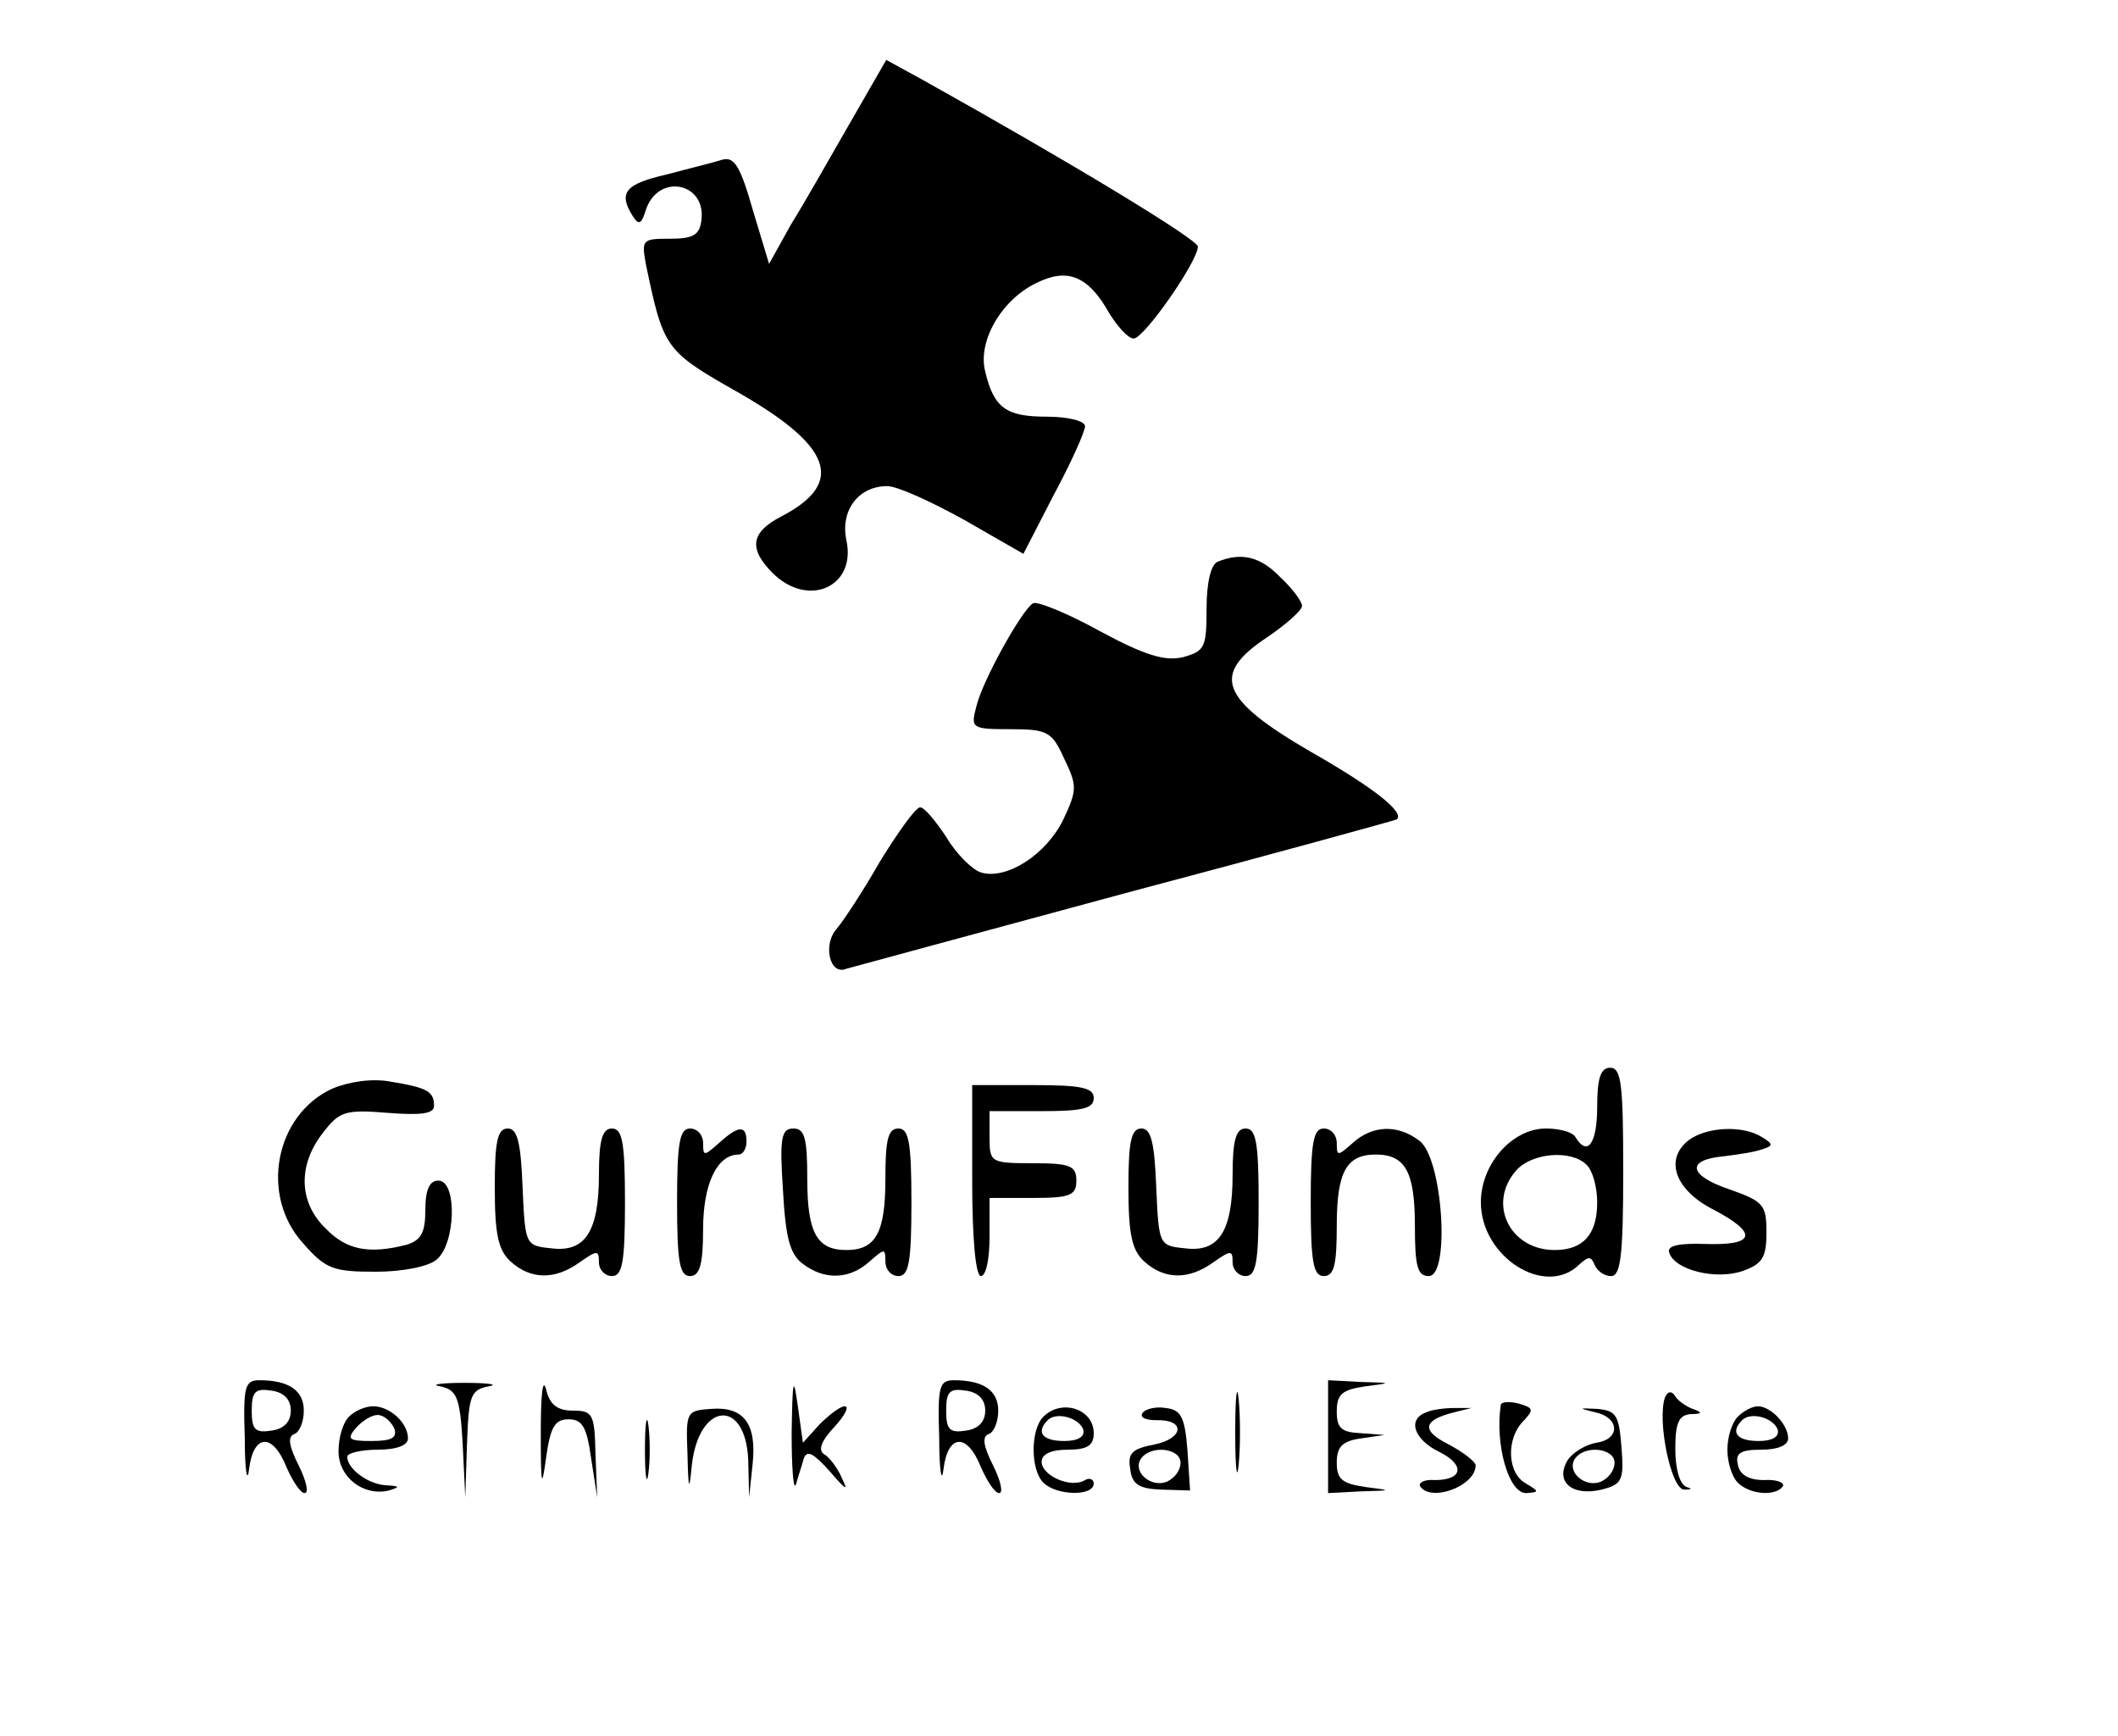 <?xml version="1.0" standalone="no"?>
<!DOCTYPE svg PUBLIC "-//W3C//DTD SVG 20010904//EN"
 "http://www.w3.org/TR/2001/REC-SVG-20010904/DTD/svg10.dtd">
<svg version="1.0" xmlns="http://www.w3.org/2000/svg"
 width="244pt" height="200pt" viewBox="0 0 244 200"
 preserveAspectRatio="xMidYMid meet">

<g transform="translate(0,200) scale(0.1,-0.1)"
fill="#000000" stroke="none">
<path d="M979 1858 c-23 -40 -53 -93 -68 -117 l-25 -45 -19 63 c-14 49 -21 61
-35 57 -9 -3 -38 -10 -64 -17 -48 -11 -56 -21 -39 -48 7 -11 10 -9 15 7 14 43
70 32 64 -12 -2 -17 -10 -21 -36 -21 -32 0 -33 -1 -28 -29 20 -96 22 -100 101
-145 114 -64 130 -107 55 -146 -35 -18 -38 -37 -10 -65 41 -41 97 -16 85 38
-7 34 14 62 47 62 12 0 51 -18 89 -39 l68 -39 35 68 c20 37 36 73 36 79 0 6
-19 11 -44 11 -47 0 -61 10 -71 52 -9 35 19 83 59 102 36 18 60 8 84 -35 10
-16 22 -29 28 -29 12 0 74 89 74 106 0 8 -145 96 -317 192 l-42 23 -42 -73z"/>
<path d="M1403 1353 c-8 -3 -13 -24 -13 -54 0 -45 -2 -49 -27 -56 -21 -5 -44
2 -96 30 -38 21 -73 35 -77 32 -13 -8 -58 -89 -65 -118 -7 -26 -6 -27 39 -27
43 0 48 -3 62 -34 15 -31 15 -36 -1 -70 -20 -41 -66 -70 -95 -61 -10 3 -29 22
-40 41 -12 18 -25 34 -30 34 -5 0 -25 -28 -46 -62 -20 -35 -43 -70 -51 -79
-15 -18 -7 -53 12 -45 7 2 151 41 321 87 170 45 311 84 313 85 10 8 -27 37
-99 78 -105 61 -115 89 -50 132 22 15 40 31 40 36 0 5 -11 20 -25 33 -23 24
-45 29 -72 18z"/>
<path d="M1840 725 c0 -42 -11 -58 -25 -35 -3 6 -19 10 -34 10 -39 0 -75 -41
-75 -85 0 -63 74 -110 113 -72 11 10 14 10 18 0 3 -7 11 -13 19 -13 11 0 14
23 14 120 0 100 -2 120 -15 120 -11 0 -15 -12 -15 -45z m-12 -67 c7 -7 12 -26
12 -43 0 -37 -16 -55 -49 -55 -52 0 -78 54 -44 92 18 20 63 24 81 6z"/>
<path d="M383 746 c-66 -30 -84 -123 -34 -178 26 -30 35 -33 84 -33 31 0 61 6
70 14 22 18 24 91 2 91 -10 0 -15 -10 -15 -34 0 -26 -5 -35 -22 -40 -43 -11
-69 -6 -93 19 -31 30 -32 73 -3 110 19 25 26 27 75 23 38 -3 53 -1 53 8 0 17
-8 21 -50 28 -21 4 -48 0 -67 -8z"/>
<path d="M1120 640 c0 -67 4 -110 10 -110 6 0 10 20 10 45 l0 45 50 0 c43 0
50 3 50 20 0 17 -7 20 -50 20 -49 0 -50 1 -50 30 l0 30 60 0 c47 0 60 3 60 15
0 12 -14 15 -70 15 l-70 0 0 -110z"/>
<path d="M570 632 c0 -54 4 -72 18 -85 23 -21 51 -22 80 -1 20 14 22 14 22 0
0 -9 7 -16 15 -16 12 0 15 16 15 85 0 69 -3 85 -15 85 -11 0 -15 -13 -15 -53
0 -66 -16 -90 -55 -85 -30 3 -30 4 -33 71 -2 51 -6 67 -17 67 -12 0 -15 -15
-15 -68z"/>
<path d="M780 615 c0 -69 3 -85 15 -85 11 0 15 13 15 54 0 52 16 86 41 86 5 0
9 7 9 15 0 19 -9 19 -32 -2 -17 -15 -18 -15 -18 0 0 10 -7 17 -15 17 -12 0
-15 -16 -15 -85z"/>
<path d="M902 629 c3 -55 8 -74 23 -85 25 -19 54 -18 77 3 17 15 18 15 18 0 0
-10 7 -17 15 -17 12 0 15 16 15 85 0 69 -3 85 -15 85 -12 0 -15 -13 -15 -58 0
-62 -11 -82 -45 -82 -34 0 -45 20 -45 82 0 47 -3 58 -16 58 -14 0 -16 -11 -12
-71z"/>
<path d="M1300 632 c0 -54 4 -72 18 -85 23 -21 51 -22 80 -1 20 14 22 14 22 0
0 -9 7 -16 15 -16 12 0 15 16 15 85 0 69 -3 85 -15 85 -11 0 -15 -13 -15 -53
0 -66 -16 -90 -55 -85 -30 3 -30 4 -33 71 -2 51 -6 67 -17 67 -12 0 -15 -15
-15 -68z"/>
<path d="M1510 615 c0 -69 3 -85 15 -85 12 0 15 13 15 58 0 62 11 82 45 82 34
0 45 -20 45 -82 0 -47 3 -58 16 -58 25 0 16 137 -11 156 -25 19 -54 18 -77 -3
-17 -15 -18 -15 -18 0 0 10 -7 17 -15 17 -12 0 -15 -16 -15 -85z"/>
<path d="M1946 687 c-29 -22 -17 -58 29 -81 51 -27 47 -41 -11 -39 -30 1 -44
-2 -41 -10 6 -20 54 -32 85 -21 22 8 27 15 27 44 0 32 -3 36 -43 50 -47 16
-50 34 -6 38 16 2 36 5 44 8 13 4 13 6 0 14 -22 14 -63 12 -84 -3z"/>
<path d="M623 350 c0 -61 1 -67 6 -30 5 36 10 45 26 45 16 0 21 -9 26 -45 l7
-45 -2 50 c-1 46 -3 50 -26 50 -18 0 -27 7 -31 25 -4 14 -6 -9 -6 -50z"/>
<path d="M912 350 c0 -41 2 -68 5 -60 2 8 7 22 9 30 4 10 11 6 30 -15 18 -21
22 -24 14 -8 -5 12 -15 25 -21 28 -7 5 -2 16 12 31 12 13 18 24 12 24 -5 0
-18 -10 -29 -21 l-19 -21 -6 43 c-5 36 -6 29 -7 -31z"/>
<path d="M1423 350 c0 -41 2 -58 4 -37 2 20 2 54 0 75 -2 20 -4 3 -4 -38z"/>
<path d="M282 343 c0 -38 3 -53 5 -35 5 40 27 42 43 2 7 -16 16 -30 21 -30 5
0 2 14 -7 32 -11 22 -13 33 -5 36 6 2 11 14 11 27 0 23 -17 35 -51 35 -17 0
-19 -7 -17 -67z m53 32 c0 -13 -8 -21 -22 -23 -19 -3 -23 1 -23 23 0 22 4 26
23 23 14 -2 22 -10 22 -23z"/>
<path d="M507 403 c19 -4 23 -12 26 -66 l3 -62 2 62 c2 55 4 62 25 66 12 2 0
4 -28 4 -27 0 -40 -2 -28 -4z"/>
<path d="M1082 343 c0 -38 3 -53 5 -35 5 40 27 42 43 2 7 -16 16 -30 21 -30 5
0 2 14 -7 32 -11 22 -13 33 -5 36 6 2 11 14 11 27 0 23 -17 35 -51 35 -17 0
-19 -7 -17 -67z m53 32 c0 -13 -8 -21 -22 -23 -19 -3 -23 1 -23 23 0 22 4 26
23 23 14 -2 22 -10 22 -23z"/>
<path d="M1530 345 l0 -65 38 2 c36 1 36 1 5 5 -27 4 -33 9 -33 28 0 18 6 25
28 28 l27 4 -27 2 c-23 1 -28 6 -28 25 0 20 6 25 33 29 31 4 31 4 -5 5 l-38 2
0 -65z"/>
<path d="M1918 390 c-9 -27 7 -105 22 -106 9 0 10 1 3 3 -8 3 -13 21 -13 44 0
30 4 39 18 40 13 0 14 2 2 6 -8 3 -18 10 -21 16 -4 5 -8 4 -11 -3z"/>
<path d="M1729 382 c-7 -46 9 -102 29 -102 16 1 15 2 0 11 -22 12 -23 52 -3
72 12 13 12 15 -5 20 -11 3 -20 2 -21 -1z"/>
<path d="M402 368 c-7 -7 -12 -24 -12 -40 0 -30 29 -52 58 -45 13 4 13 5 -3 6
-21 1 -45 19 -45 33 0 4 16 8 35 8 22 0 35 5 35 13 0 18 -21 37 -40 37 -9 0
-21 -5 -28 -12z m52 -13 c4 -11 -2 -15 -26 -15 -26 0 -29 2 -18 15 7 8 18 15
25 15 7 0 15 -7 19 -15z"/>
<path d="M743 330 c0 -30 2 -43 4 -27 2 15 2 39 0 55 -2 15 -4 2 -4 -28z"/>
<path d="M792 325 c1 -42 2 -44 5 -13 8 73 62 78 65 6 l1 -43 4 38 c5 47 -10
67 -48 64 -28 -2 -29 -3 -27 -52z"/>
<path d="M1202 368 c-15 -15 -15 -61 0 -76 15 -15 58 -16 58 -1 0 5 -5 7 -10
4 -16 -10 -50 5 -50 21 0 9 11 14 30 14 23 0 30 5 30 19 0 28 -37 40 -58 19z
m46 -15 c2 -8 -6 -13 -22 -13 -25 0 -33 10 -19 24 10 10 36 3 41 -11z"/>
<path d="M1316 372 c-3 -5 4 -8 16 -8 34 1 32 -21 -2 -28 -26 -5 -31 -10 -28
-28 2 -18 10 -23 36 -24 l33 -1 -3 46 c-3 38 -7 47 -25 49 -11 2 -24 -1 -27
-6z m44 -57 c0 -9 -7 -18 -16 -22 -18 -7 -39 11 -30 26 11 17 46 13 46 -4z"/>
<path d="M1643 373 c-22 -8 -14 -31 14 -45 31 -15 29 -33 -4 -33 -12 1 -19 -3
-17 -7 12 -19 64 0 64 24 0 4 -14 15 -31 24 -32 16 -30 28 6 37 l20 5 -20 0
c-11 0 -26 -2 -32 -5z"/>
<path d="M1838 373 c28 -6 29 -31 1 -35 -12 -2 -27 -11 -33 -20 -15 -25 5 -42
39 -34 24 6 26 11 23 49 -3 37 -6 42 -28 44 -22 1 -22 1 -2 -4z m22 -58 c0 -9
-7 -18 -16 -22 -18 -7 -39 11 -30 26 11 17 46 13 46 -4z"/>
<path d="M2002 368 c-7 -7 -12 -24 -12 -38 0 -14 5 -31 12 -38 14 -14 44 -16
52 -4 2 4 -7 8 -22 7 -17 0 -28 6 -30 18 -3 13 3 17 27 17 19 0 31 5 31 13 0
16 -20 37 -35 37 -6 0 -16 -5 -23 -12z m46 -15 c2 -8 -6 -13 -22 -13 -25 0
-33 10 -19 24 10 10 36 3 41 -11z"/>
</g>
</svg>
